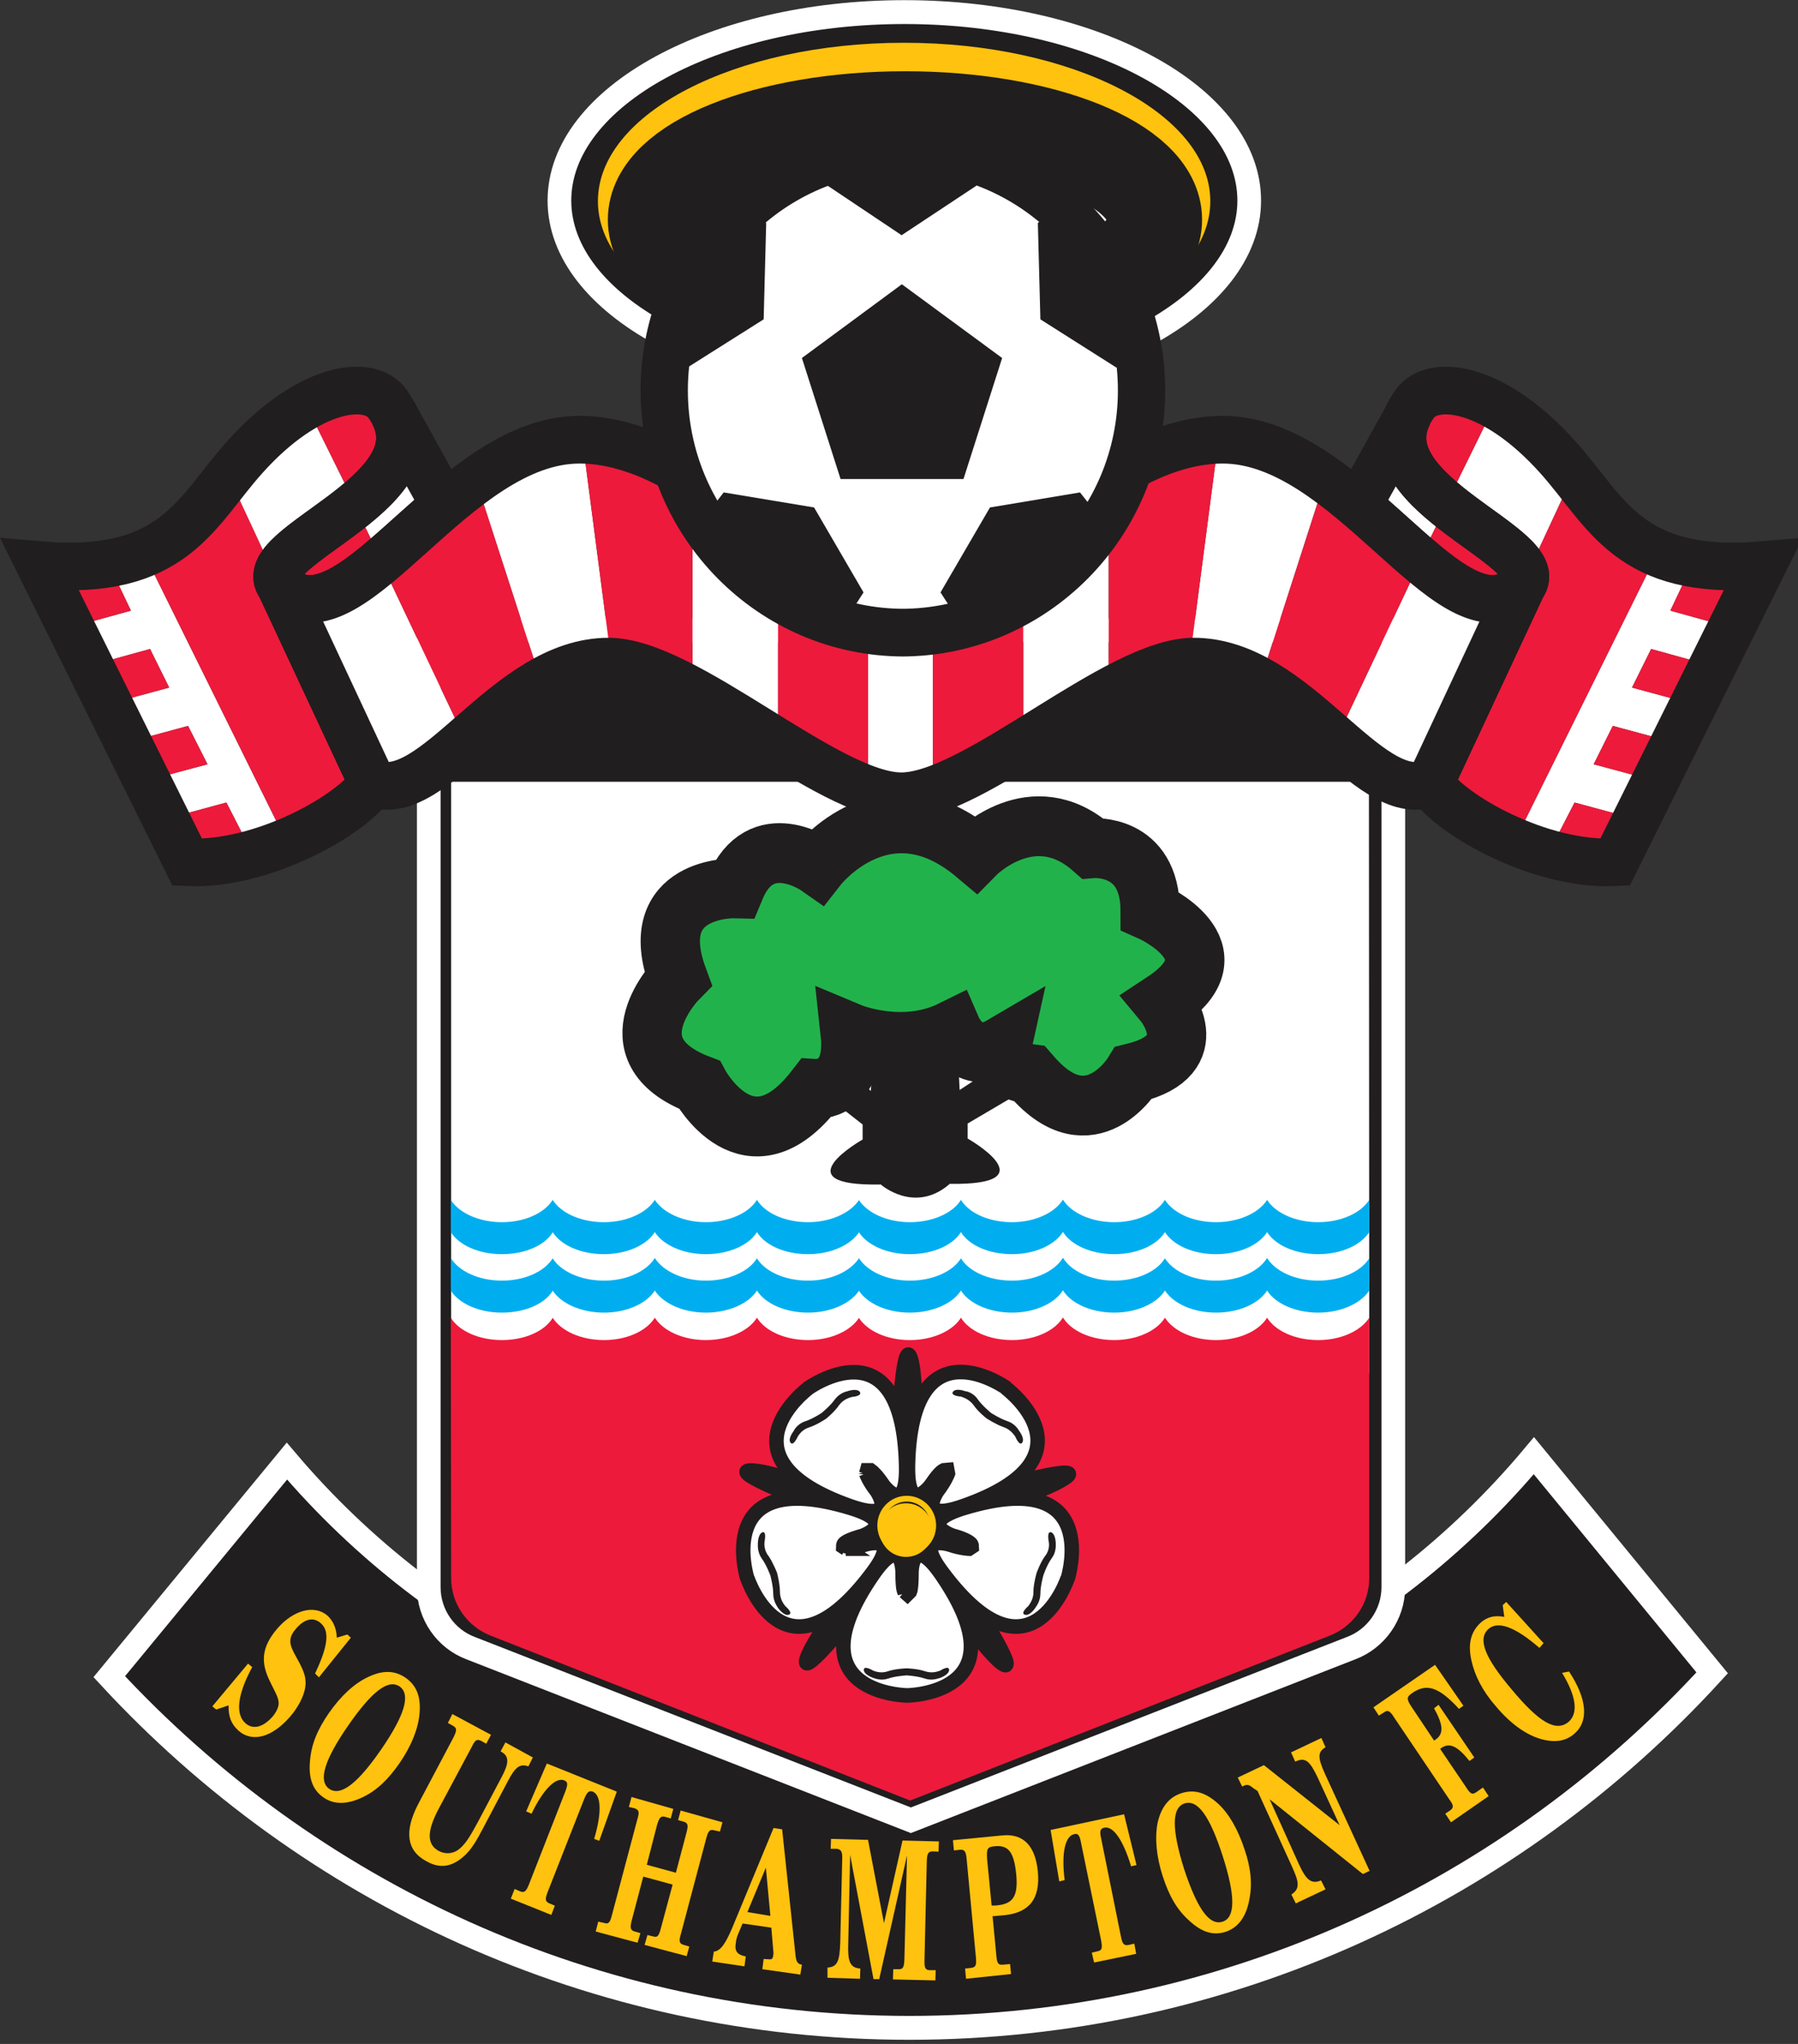 <?xml version="1.0" encoding="UTF-8"?>
<svg xmlns="http://www.w3.org/2000/svg" xmlns:xlink="http://www.w3.org/1999/xlink" width="22pt" height="25pt" viewBox="0 0 22 25" version="1.1">
<rect x="0" y="0" width="22" height="25" fill="#333333" stroke="none"/>
<g id="surface1">
<path style=" stroke:none;fill-rule:nonzero;fill:rgb(12.941%,11.765%,12.157%);fill-opacity:1;" d="M 18.754 17.859 C 16.918 20.062 14.172 21.465 11.102 21.465 C 8.059 21.465 5.34 20.094 3.508 17.926 L 1.336 20.57 C 3.773 23.219 7.254 24.879 11.117 24.879 C 15 24.879 18.496 23.199 20.934 20.523 L 18.754 17.859 "/>
<path style="fill:none;stroke-width:2.356;stroke-linecap:butt;stroke-linejoin:miter;stroke:rgb(100%,100%,100%);stroke-opacity:1;stroke-miterlimit:4;" d="M 152.589 143.589 C 137.651 161.303 115.308 172.577 90.326 172.577 C 65.568 172.577 43.447 161.554 28.541 144.123 L 10.87 165.385 C 30.702 186.679 59.02 200.026 90.453 200.026 C 122.045 200.026 150.491 186.522 170.323 165.008 Z M 152.589 143.589 " transform="matrix(0.123,0,0,0.124,0,0)"/>
<path style=" stroke:none;fill-rule:nonzero;fill:rgb(12.941%,11.765%,12.157%);fill-opacity:1;" d="M 17.035 7.734 L 17.035 19.473 C 17.035 19.812 16.82 20.105 16.523 20.219 L 11.137 22.332 L 5.75 20.219 C 5.453 20.105 5.242 19.812 5.242 19.473 L 5.242 7.734 L 17.035 7.734 "/>
<path style="fill:none;stroke-width:2.356;stroke-linecap:butt;stroke-linejoin:miter;stroke:rgb(100%,100%,100%);stroke-opacity:1;stroke-miterlimit:4;" d="M 138.604 62.184 L 138.604 156.56 C 138.604 159.292 136.856 161.648 134.441 162.559 L 90.612 179.55 L 46.784 162.559 C 44.369 161.648 42.652 159.292 42.652 156.56 L 42.652 62.184 Z M 138.604 62.184 " transform="matrix(0.123,0,0,0.124,0,0)"/>
<path style=" stroke:none;fill-rule:nonzero;fill:rgb(100%,100%,100%);fill-opacity:1;" d="M 5.52 16.797 L 5.52 9.562 L 16.75 9.562 L 16.754 16.797 L 5.52 16.797 "/>
<path style=" stroke:none;fill-rule:nonzero;fill:rgb(92.941%,10.196%,23.137%);fill-opacity:1;" d="M 16.754 16.117 C 16.652 16.277 16.41 16.391 16.129 16.391 C 15.844 16.391 15.602 16.277 15.504 16.117 C 15.406 16.277 15.164 16.391 14.879 16.391 C 14.594 16.391 14.355 16.277 14.254 16.117 C 14.156 16.277 13.914 16.391 13.633 16.391 C 13.348 16.391 13.105 16.277 13.008 16.117 L 13.004 16.117 C 12.906 16.277 12.664 16.391 12.383 16.391 C 12.098 16.391 11.855 16.277 11.758 16.117 C 11.66 16.277 11.414 16.391 11.133 16.391 C 10.848 16.391 10.609 16.277 10.508 16.117 L 10.512 16.117 C 10.41 16.277 10.168 16.391 9.887 16.391 C 9.602 16.391 9.359 16.277 9.262 16.117 C 9.164 16.277 8.918 16.391 8.637 16.391 C 8.355 16.391 8.113 16.277 8.012 16.117 C 7.914 16.277 7.672 16.391 7.391 16.391 C 7.105 16.391 6.863 16.277 6.762 16.117 L 6.762 16.121 C 6.664 16.281 6.422 16.391 6.141 16.391 C 5.855 16.391 5.613 16.277 5.516 16.117 L 5.516 16.102 L 5.52 19.301 C 5.52 19.625 5.723 19.898 6.008 20.008 L 11.137 22.023 L 16.266 20.008 C 16.551 19.898 16.754 19.625 16.754 19.301 L 16.754 16.105 L 16.754 16.117 "/>
<path style=" stroke:none;fill-rule:nonzero;fill:rgb(0%,68.235%,93.725%);fill-opacity:1;" d="M 16.754 15.785 C 16.652 15.941 16.41 16.055 16.129 16.055 C 15.844 16.055 15.602 15.941 15.504 15.785 C 15.406 15.941 15.164 16.055 14.879 16.055 C 14.594 16.055 14.355 15.941 14.254 15.785 C 14.156 15.941 13.914 16.055 13.633 16.055 C 13.348 16.055 13.105 15.941 13.008 15.785 L 13.004 15.785 C 12.906 15.941 12.664 16.055 12.383 16.055 C 12.098 16.055 11.855 15.941 11.758 15.785 C 11.66 15.941 11.414 16.055 11.133 16.055 C 10.848 16.055 10.609 15.941 10.508 15.785 L 10.512 15.785 C 10.41 15.941 10.168 16.055 9.887 16.055 C 9.602 16.055 9.359 15.941 9.262 15.785 C 9.164 15.941 8.918 16.055 8.637 16.055 C 8.355 16.055 8.113 15.941 8.012 15.785 C 7.914 15.941 7.672 16.055 7.391 16.055 C 7.105 16.055 6.863 15.941 6.762 15.785 L 6.762 15.789 C 6.664 15.949 6.422 16.055 6.141 16.055 C 5.855 16.055 5.613 15.941 5.516 15.785 L 5.516 15.387 C 5.613 15.547 5.855 15.664 6.141 15.664 C 6.422 15.664 6.664 15.551 6.762 15.391 C 6.863 15.551 7.105 15.664 7.391 15.664 C 7.672 15.664 7.914 15.547 8.012 15.387 C 8.113 15.547 8.355 15.664 8.637 15.664 C 8.918 15.664 9.164 15.551 9.262 15.391 C 9.359 15.551 9.602 15.664 9.887 15.664 C 10.168 15.664 10.41 15.547 10.512 15.387 L 10.508 15.387 C 10.609 15.547 10.848 15.664 11.133 15.664 C 11.414 15.664 11.66 15.551 11.758 15.391 C 11.855 15.551 12.098 15.664 12.383 15.664 C 12.664 15.664 12.906 15.547 13.004 15.387 L 13.008 15.387 C 13.105 15.547 13.348 15.664 13.633 15.664 C 13.914 15.664 14.156 15.551 14.254 15.391 C 14.355 15.551 14.594 15.664 14.879 15.664 C 15.164 15.664 15.406 15.547 15.504 15.387 C 15.602 15.547 15.844 15.664 16.129 15.664 C 16.41 15.664 16.652 15.551 16.754 15.391 L 16.754 15.785 "/>
<path style=" stroke:none;fill-rule:nonzero;fill:rgb(0%,68.235%,93.725%);fill-opacity:1;" d="M 16.754 15.07 C 16.652 15.23 16.41 15.34 16.129 15.34 C 15.844 15.34 15.602 15.227 15.504 15.07 C 15.406 15.227 15.164 15.34 14.879 15.34 C 14.594 15.34 14.355 15.23 14.254 15.07 C 14.156 15.23 13.914 15.34 13.633 15.34 C 13.348 15.34 13.105 15.227 13.008 15.07 L 13.004 15.07 C 12.906 15.227 12.664 15.34 12.383 15.34 C 12.098 15.34 11.855 15.23 11.758 15.07 C 11.66 15.23 11.414 15.34 11.133 15.34 C 10.848 15.34 10.609 15.227 10.508 15.07 L 10.512 15.07 C 10.41 15.227 10.168 15.34 9.887 15.34 C 9.602 15.34 9.359 15.23 9.262 15.07 C 9.164 15.23 8.918 15.34 8.637 15.34 C 8.355 15.34 8.113 15.227 8.012 15.07 C 7.914 15.227 7.672 15.34 7.391 15.34 C 7.105 15.34 6.863 15.23 6.762 15.07 L 6.762 15.074 C 6.664 15.234 6.422 15.34 6.141 15.34 C 5.855 15.34 5.613 15.227 5.516 15.07 L 5.516 14.676 C 5.613 14.832 5.855 14.949 6.141 14.949 C 6.422 14.949 6.664 14.836 6.762 14.676 C 6.863 14.836 7.105 14.949 7.391 14.949 C 7.672 14.949 7.914 14.832 8.012 14.676 C 8.113 14.832 8.355 14.949 8.637 14.949 C 8.918 14.949 9.164 14.836 9.262 14.676 C 9.359 14.836 9.602 14.949 9.887 14.949 C 10.168 14.949 10.41 14.832 10.512 14.676 L 10.508 14.676 C 10.609 14.832 10.848 14.949 11.133 14.949 C 11.414 14.949 11.66 14.836 11.758 14.676 C 11.855 14.836 12.098 14.949 12.383 14.949 C 12.664 14.949 12.906 14.832 13.004 14.676 L 13.008 14.676 C 13.105 14.832 13.348 14.949 13.633 14.949 C 13.914 14.949 14.156 14.836 14.254 14.676 C 14.355 14.836 14.594 14.949 14.879 14.949 C 15.164 14.949 15.406 14.832 15.504 14.676 C 15.602 14.832 15.844 14.949 16.129 14.949 C 16.41 14.949 16.652 14.836 16.754 14.676 L 16.754 15.07 "/>
<path style=" stroke:none;fill-rule:nonzero;fill:rgb(12.941%,11.765%,12.157%);fill-opacity:1;" d="M 11.961 19.758 C 11.961 19.758 12.512 20.629 12.223 20.387 C 12.012 20.199 11.719 19.777 11.512 19.426 L 10.383 19.871 C 10.383 19.871 9.734 20.668 9.875 20.316 C 9.98 20.062 10.301 19.648 10.562 19.336 L 9.789 18.391 C 9.789 18.391 8.84 18.016 9.215 18.043 C 9.461 18.062 9.977 18.25 10.348 18.402 L 10.992 17.363 C 10.992 17.363 11.055 16.328 11.145 16.699 C 11.207 16.953 11.188 17.508 11.156 17.914 L 12.34 18.207 C 12.34 18.207 13.328 17.945 13.004 18.145 C 12.777 18.289 12.285 18.438 11.891 18.535 L 11.961 19.758 "/>
<path style="fill:none;stroke-width:1.441;stroke-linecap:butt;stroke-linejoin:miter;stroke:rgb(12.941%,11.765%,12.157%);stroke-opacity:1;stroke-miterlimit:4;" d="M 97.319 158.853 C 97.319 158.853 101.8 165.856 99.448 163.909 C 97.732 162.402 95.348 159.01 93.664 156.183 L 84.478 159.764 C 84.478 159.764 79.202 166.17 80.347 163.344 C 81.205 161.303 83.811 157.973 85.94 155.461 L 79.647 147.861 C 79.647 147.861 71.924 144.846 74.975 145.065 C 76.978 145.222 81.173 146.73 84.192 147.955 L 89.436 139.601 C 89.436 139.601 89.945 131.278 90.676 134.262 C 91.184 136.303 91.026 140.763 90.771 144.029 L 100.401 146.385 C 100.401 146.385 108.442 144.28 105.805 145.882 C 103.961 147.044 99.956 148.238 96.746 149.023 Z M 97.319 158.853 " transform="matrix(0.123,0,0,0.124,0,0)"/>
<path style=" stroke:none;fill-rule:nonzero;fill:rgb(100%,100%,100%);fill-opacity:1;" d="M 11.059 19.527 C 11.066 19.547 11.078 19.559 11.094 19.559 C 11.105 19.559 11.117 19.547 11.125 19.527 C 11.137 19.5 11.148 19.43 11.145 19.285 C 11.145 19.285 11.152 18.797 11.512 19.32 C 12.52 20.793 11.086 20.801 11.086 20.801 L 11.098 20.801 C 11.098 20.801 9.66 20.793 10.672 19.32 C 11.031 18.797 11.035 19.285 11.035 19.285 C 11.035 19.43 11.043 19.5 11.059 19.531 L 11.059 19.527 "/>
<path style="fill:none;stroke-width:1.441;stroke-linecap:butt;stroke-linejoin:miter;stroke:rgb(12.941%,11.765%,12.157%);stroke-opacity:1;stroke-miterlimit:4;" d="M 89.977 157 L 90.263 157.251 L 90.517 157 C 90.612 156.78 90.676 156.215 90.676 155.053 C 90.676 155.053 90.74 151.127 93.664 155.335 C 101.863 167.175 90.199 167.238 90.199 167.238 L 90.295 167.238 C 90.295 167.238 78.599 167.175 86.83 155.335 C 89.754 151.127 89.786 155.053 89.786 155.053 C 89.786 156.215 89.85 156.78 89.977 157.031 Z M 89.977 157 " transform="matrix(0.123,0,0,0.124,0,0)"/>
<path style=" stroke:none;fill-rule:nonzero;fill:rgb(100%,100%,100%);fill-opacity:1;" d="M 10.32 18.938 C 10.309 18.949 10.301 18.965 10.309 18.977 C 10.312 18.992 10.324 19 10.344 19 L 10.34 19 C 10.375 19.004 10.441 18.996 10.578 18.949 C 10.578 18.949 11.039 18.805 10.656 19.309 C 9.586 20.734 9.137 19.359 9.137 19.359 L 9.137 19.367 C 9.137 19.367 8.703 17.984 10.398 18.5 C 11.004 18.684 10.543 18.844 10.543 18.844 C 10.402 18.883 10.344 18.914 10.32 18.938 "/>
<path style="fill:none;stroke-width:1.441;stroke-linecap:butt;stroke-linejoin:miter;stroke:rgb(12.941%,11.765%,12.157%);stroke-opacity:1;stroke-miterlimit:4;" d="M 83.97 152.257 C 83.874 152.352 83.874 152.572 83.874 152.572 L 84.161 152.76 L 84.129 152.76 C 84.129 152.76 84.955 152.729 86.067 152.352 C 86.067 152.352 89.818 151.19 86.703 155.241 C 77.995 166.704 74.34 155.649 74.34 155.649 L 74.34 155.712 C 74.34 155.712 70.812 144.594 84.605 148.74 C 89.532 150.216 85.781 151.504 85.781 151.504 C 84.637 151.818 84.161 152.069 83.97 152.257 Z M 83.97 152.257 " transform="matrix(0.123,0,0,0.124,0,0)"/>
<path style=" stroke:none;fill-rule:nonzero;fill:rgb(100%,100%,100%);fill-opacity:1;" d="M 10.645 18.039 C 10.629 18.031 10.613 18.031 10.602 18.039 C 10.59 18.047 10.586 18.062 10.59 18.082 L 10.59 18.078 C 10.598 18.113 10.625 18.176 10.715 18.289 C 10.715 18.289 10.992 18.688 10.398 18.48 C 8.727 17.891 9.883 17.031 9.883 17.031 L 9.875 17.035 C 9.875 17.035 11.039 16.188 11.078 17.98 C 11.094 18.617 10.801 18.223 10.801 18.223 C 10.723 18.105 10.672 18.059 10.645 18.039 "/>
<path style="fill:none;stroke-width:1.441;stroke-linecap:butt;stroke-linejoin:miter;stroke:rgb(12.941%,11.765%,12.157%);stroke-opacity:1;stroke-miterlimit:4;" d="M 86.608 145.034 L 86.258 145.034 L 86.163 145.38 L 86.163 145.348 C 86.163 145.348 86.449 146.133 87.18 147.044 C 87.18 147.044 89.436 150.248 84.605 148.583 C 71.002 143.841 80.41 136.931 80.41 136.931 L 80.347 136.963 C 80.347 136.963 89.818 130.148 90.136 144.563 C 90.263 149.682 87.879 146.51 87.879 146.51 C 87.243 145.568 86.83 145.191 86.608 145.034 Z M 86.608 145.034 " transform="matrix(0.123,0,0,0.124,0,0)"/>
<path style=" stroke:none;fill-rule:nonzero;fill:rgb(100%,100%,100%);fill-opacity:1;" d="M 11.59 18.078 C 11.594 18.062 11.59 18.043 11.582 18.035 C 11.57 18.031 11.555 18.031 11.539 18.039 C 11.508 18.055 11.461 18.102 11.379 18.223 C 11.379 18.223 11.09 18.613 11.102 17.977 C 11.141 16.188 12.309 17.031 12.309 17.031 L 12.297 17.027 C 12.297 17.027 13.453 17.887 11.781 18.477 C 11.188 18.688 11.465 18.289 11.465 18.289 C 11.555 18.172 11.586 18.113 11.59 18.078 "/>
<path style="fill:none;stroke-width:1.441;stroke-linecap:butt;stroke-linejoin:miter;stroke:rgb(12.941%,11.765%,12.157%);stroke-opacity:1;stroke-miterlimit:4;" d="M 94.299 145.348 L 94.236 145.003 L 93.886 145.034 C 93.632 145.16 93.25 145.537 92.583 146.51 C 92.583 146.51 90.231 149.651 90.326 144.532 C 90.644 130.148 100.147 136.931 100.147 136.931 L 100.052 136.9 C 100.052 136.9 109.46 143.809 95.857 148.552 C 91.026 150.248 93.282 147.044 93.282 147.044 C 94.013 146.102 94.299 145.348 94.299 145.348 Z M 94.299 145.348 " transform="matrix(0.123,0,0,0.124,0,0)"/>
<path style=" stroke:none;fill-rule:nonzero;fill:rgb(100%,100%,100%);fill-opacity:1;" d="M 11.848 19 C 11.863 19 11.879 18.988 11.883 18.977 C 11.891 18.965 11.883 18.949 11.867 18.938 C 11.844 18.914 11.785 18.879 11.645 18.84 C 11.645 18.84 11.188 18.684 11.789 18.5 C 13.488 17.984 13.055 19.367 13.055 19.367 L 13.055 19.359 C 13.055 19.359 12.605 20.734 11.535 19.309 C 11.148 18.805 11.609 18.949 11.609 18.949 C 11.746 18.996 11.816 19.004 11.848 19 "/>
<path style="fill:none;stroke-width:1.441;stroke-linecap:butt;stroke-linejoin:miter;stroke:rgb(12.941%,11.765%,12.157%);stroke-opacity:1;stroke-miterlimit:4;" d="M 96.397 152.76 L 96.683 152.572 C 96.683 152.572 96.683 152.352 96.556 152.257 C 96.365 152.069 95.888 151.786 94.744 151.472 C 94.744 151.472 91.026 150.216 95.92 148.74 C 109.746 144.594 106.218 155.712 106.218 155.712 L 106.218 155.649 C 106.218 155.649 102.563 166.704 93.854 155.241 C 90.708 151.19 94.458 152.352 94.458 152.352 C 95.57 152.729 96.397 152.76 96.397 152.76 Z M 96.397 152.76 " transform="matrix(0.123,0,0,0.124,0,0)"/>
<path style=" stroke:none;fill-rule:nonzero;fill:rgb(12.941%,11.765%,12.157%);fill-opacity:1;" d="M 10.109 17.352 C 10.109 17.352 10 17.426 9.906 17.457 C 9.812 17.484 9.773 17.555 9.762 17.57 C 9.762 17.57 9.707 17.695 9.672 17.645 C 9.637 17.598 9.711 17.504 9.711 17.504 C 9.719 17.484 9.762 17.414 9.855 17.383 C 9.945 17.355 10.055 17.281 10.055 17.281 C 10.055 17.281 10.16 17.195 10.215 17.117 C 10.273 17.039 10.352 17.02 10.371 17.016 C 10.371 17.016 10.48 16.977 10.52 17.023 C 10.555 17.078 10.426 17.086 10.426 17.086 C 10.402 17.094 10.324 17.109 10.266 17.188 C 10.211 17.27 10.109 17.352 10.109 17.352 "/>
<path style=" stroke:none;fill-rule:nonzero;fill:rgb(12.941%,11.765%,12.157%);fill-opacity:1;" d="M 12.07 17.348 C 12.07 17.348 11.969 17.27 11.914 17.188 C 11.855 17.109 11.777 17.09 11.758 17.082 C 11.758 17.082 11.625 17.074 11.66 17.023 C 11.699 16.973 11.809 17.016 11.809 17.016 C 11.828 17.016 11.91 17.035 11.965 17.117 C 12.02 17.195 12.125 17.281 12.125 17.281 C 12.125 17.281 12.234 17.352 12.328 17.383 C 12.418 17.414 12.457 17.48 12.469 17.5 C 12.469 17.5 12.543 17.594 12.508 17.645 C 12.473 17.695 12.422 17.57 12.422 17.57 C 12.406 17.551 12.367 17.484 12.273 17.453 C 12.184 17.422 12.07 17.348 12.07 17.348 "/>
<path style=" stroke:none;fill-rule:nonzero;fill:rgb(12.941%,11.765%,12.157%);fill-opacity:1;" d="M 12.684 19.238 C 12.684 19.238 12.727 19.117 12.785 19.035 C 12.848 18.961 12.836 18.875 12.832 18.855 C 12.832 18.855 12.805 18.723 12.863 18.742 C 12.918 18.766 12.918 18.879 12.918 18.879 C 12.918 18.902 12.926 18.984 12.867 19.062 C 12.809 19.141 12.766 19.27 12.766 19.27 C 12.766 19.27 12.73 19.398 12.73 19.492 C 12.73 19.59 12.676 19.652 12.664 19.672 C 12.664 19.672 12.598 19.77 12.539 19.75 C 12.48 19.73 12.582 19.645 12.582 19.645 C 12.594 19.625 12.648 19.562 12.645 19.469 C 12.645 19.371 12.684 19.238 12.684 19.238 "/>
<path style=" stroke:none;fill-rule:nonzero;fill:rgb(12.941%,11.765%,12.157%);fill-opacity:1;" d="M 11.094 20.406 C 11.094 20.406 11.227 20.41 11.316 20.441 C 11.41 20.473 11.48 20.441 11.504 20.434 C 11.504 20.434 11.613 20.363 11.613 20.426 C 11.613 20.484 11.504 20.523 11.504 20.523 C 11.48 20.527 11.41 20.562 11.316 20.531 C 11.227 20.5 11.094 20.492 11.094 20.492 C 11.094 20.492 10.957 20.5 10.867 20.531 C 10.777 20.562 10.703 20.527 10.684 20.523 C 10.684 20.523 10.57 20.484 10.57 20.426 C 10.566 20.363 10.684 20.434 10.684 20.434 C 10.703 20.441 10.777 20.473 10.867 20.441 C 10.957 20.41 11.094 20.406 11.094 20.406 "/>
<path style=" stroke:none;fill-rule:nonzero;fill:rgb(12.941%,11.765%,12.157%);fill-opacity:1;" d="M 9.508 19.238 C 9.508 19.238 9.543 19.371 9.543 19.469 C 9.543 19.566 9.594 19.625 9.609 19.645 C 9.609 19.645 9.711 19.73 9.652 19.75 C 9.594 19.77 9.523 19.672 9.523 19.672 C 9.512 19.652 9.461 19.59 9.461 19.492 C 9.461 19.398 9.426 19.27 9.426 19.27 C 9.426 19.27 9.379 19.141 9.32 19.062 C 9.266 18.984 9.273 18.902 9.273 18.879 C 9.273 18.879 9.273 18.766 9.328 18.742 C 9.383 18.723 9.355 18.855 9.355 18.855 C 9.352 18.875 9.344 18.961 9.406 19.035 C 9.461 19.117 9.508 19.238 9.508 19.238 "/>
<path style=" stroke:none;fill-rule:nonzero;fill:rgb(100%,76.863%,5.098%);fill-opacity:1;" d="M 11.086 18.387 C 10.906 18.387 10.762 18.535 10.762 18.715 C 10.762 18.898 10.906 19.043 11.086 19.043 C 11.266 19.043 11.41 18.898 11.41 18.715 C 11.41 18.535 11.266 18.387 11.086 18.387 "/>
<path style="fill:none;stroke-width:0.571;stroke-linecap:butt;stroke-linejoin:miter;stroke:rgb(100%,76.863%,5.098%);stroke-opacity:1;stroke-miterlimit:4;" d="M 90.199 147.829 C 88.737 147.829 87.561 149.023 87.561 150.467 C 87.561 151.943 88.737 153.105 90.199 153.105 C 91.661 153.105 92.837 151.943 92.837 150.467 C 92.837 149.023 91.661 147.829 90.199 147.829 Z M 90.199 147.829 " transform="matrix(0.123,0,0,0.124,0,0)"/>
<path style=" stroke:none;fill-rule:nonzero;fill:rgb(12.941%,11.765%,12.157%);fill-opacity:1;" d="M 11.699 12.449 L 11.742 13.332 L 12.48 12.848 L 12.711 13.23 L 11.84 13.742 L 11.84 13.926 C 11.84 13.926 12.855 14.5 11.617 14.48 L 11.617 14.484 C 11.188 14.852 10.777 14.488 10.777 14.488 C 9.539 14.512 10.555 13.938 10.555 13.938 L 10.555 13.754 L 9.781 13.148 L 9.965 12.746 L 10.656 13.344 L 10.695 12.461 L 11.699 12.449 "/>
<path style=" stroke:none;fill-rule:nonzero;fill:rgb(13.333%,69.804%,29.804%);fill-opacity:1;" d="M 12.617 13.207 C 13.336 14.035 13.859 13.164 13.859 13.164 C 14.766 12.941 14.227 12.293 14.227 12.293 C 15.172 11.668 14.062 11.176 14.062 11.176 C 14.055 10.344 13.355 10.406 13.355 10.406 C 12.625 9.762 11.926 10.477 11.926 10.477 C 10.832 9.555 10 10.621 10 10.621 C 10 10.621 9.301 10.129 8.984 10.898 C 8.984 10.898 7.871 10.867 8.289 12.004 C 8.289 12.004 7.426 12.879 8.551 13.309 C 8.551 13.309 9.148 14.426 9.969 13.359 C 9.969 13.359 10.473 13.391 10.395 12.672 C 10.395 12.672 11.035 12.941 11.641 12.641 C 11.641 12.641 11.832 13.082 12.25 12.836 C 12.25 12.836 12.188 13.121 12.59 13.176 L 12.617 13.207 "/>
<path style="fill:none;stroke-width:5.901;stroke-linecap:butt;stroke-linejoin:miter;stroke:rgb(12.941%,11.765%,12.157%);stroke-opacity:1;stroke-miterlimit:4;" d="M 102.658 106.185 C 108.506 112.843 112.765 105.839 112.765 105.839 C 120.138 104.049 115.752 98.835 115.752 98.835 C 123.444 93.81 114.418 89.853 114.418 89.853 C 114.418 83.164 108.665 83.666 108.665 83.666 C 102.722 78.484 97.032 84.232 97.032 84.232 C 88.133 76.82 81.364 85.394 81.364 85.394 C 81.364 85.394 75.675 81.436 73.1 87.623 C 73.1 87.623 64.042 87.372 67.443 96.511 C 67.443 96.511 60.419 103.546 69.572 107.001 C 69.572 107.001 74.435 115.983 81.109 107.409 C 81.109 107.409 85.209 107.661 84.574 101.882 C 84.574 101.882 89.786 104.049 94.712 101.631 C 94.712 101.631 96.27 105.18 99.67 103.201 C 99.67 103.201 99.162 105.494 102.436 105.933 Z M 102.658 106.185 " transform="matrix(0.123,0,0,0.124,0,0)"/>
<path style=" stroke:none;fill-rule:nonzero;fill:rgb(100%,76.078%,5.49%);fill-opacity:1;" d="M 3.035 20.348 L 3.086 20.391 C 2.902 20.73 2.879 20.969 3.004 21.078 C 3.098 21.16 3.219 21.125 3.332 21 C 3.379 20.945 3.41 20.883 3.41 20.832 C 3.41 20.762 3.359 20.684 3.301 20.562 C 3.191 20.336 3.195 20.152 3.391 19.922 C 3.586 19.695 3.844 19.621 4.008 19.762 C 4.078 19.828 4.117 19.918 4.121 20.031 L 4.25 19.992 L 4.293 20.031 L 3.902 20.516 L 3.855 20.469 C 4.008 20.148 4.039 19.953 3.926 19.855 C 3.836 19.773 3.723 19.801 3.621 19.922 C 3.492 20.07 3.566 20.156 3.664 20.34 C 3.715 20.441 3.754 20.523 3.734 20.645 C 3.715 20.75 3.652 20.879 3.547 21 C 3.332 21.246 3.09 21.32 2.918 21.168 C 2.832 21.09 2.793 21 2.797 20.859 L 2.645 20.91 L 2.598 20.871 L 3.035 20.348 "/>
<path style=" stroke:none;fill-rule:nonzero;fill:rgb(100%,76.078%,5.49%);fill-opacity:1;" d="M 4.504 20.512 C 4.684 20.426 4.832 20.43 4.965 20.523 C 5.098 20.617 5.152 20.754 5.133 20.961 C 5.117 21.145 5.035 21.352 4.891 21.562 C 4.75 21.766 4.609 21.902 4.434 21.984 C 4.246 22.074 4.082 22.074 3.957 21.984 C 3.828 21.895 3.773 21.754 3.793 21.539 C 3.809 21.336 3.883 21.156 4.027 20.949 C 4.172 20.742 4.336 20.59 4.504 20.512 M 4.027 21.879 C 4.168 21.977 4.375 21.816 4.664 21.398 C 4.953 20.977 5.027 20.727 4.891 20.629 C 4.75 20.531 4.547 20.691 4.258 21.109 C 3.969 21.527 3.891 21.781 4.027 21.879 Z M 4.027 21.879 "/>
<path style=" stroke:none;fill-rule:nonzero;fill:rgb(100%,76.078%,5.49%);fill-opacity:1;" d="M 5.949 21.328 L 5.887 21.293 C 5.832 21.266 5.812 21.285 5.77 21.371 L 5.367 22.125 C 5.223 22.398 5.219 22.559 5.371 22.641 C 5.441 22.676 5.516 22.676 5.582 22.641 C 5.684 22.582 5.75 22.465 5.852 22.277 L 6.141 21.73 C 6.223 21.574 6.238 21.484 6.133 21.426 C 6.133 21.426 6.125 21.422 6.125 21.422 L 6.184 21.312 L 6.52 21.496 L 6.465 21.605 C 6.359 21.566 6.301 21.621 6.219 21.777 L 5.922 22.34 C 5.836 22.504 5.77 22.625 5.668 22.711 C 5.52 22.84 5.375 22.855 5.219 22.766 C 4.973 22.637 4.945 22.398 5.117 22.066 L 5.547 21.254 C 5.59 21.168 5.594 21.137 5.543 21.109 L 5.48 21.074 L 5.535 20.965 L 6.008 21.219 L 5.949 21.328 "/>
<path style=" stroke:none;fill-rule:nonzero;fill:rgb(100%,76.078%,5.49%);fill-opacity:1;" d="M 7.254 21.914 C 7.207 21.898 7.184 21.918 7.148 22.004 L 6.703 23.137 C 6.668 23.227 6.668 23.258 6.723 23.281 L 6.789 23.309 L 6.746 23.422 L 6.25 23.223 L 6.297 23.105 L 6.363 23.133 C 6.418 23.156 6.438 23.133 6.473 23.047 L 6.918 21.91 C 6.949 21.824 6.949 21.797 6.906 21.777 C 6.805 21.734 6.652 21.875 6.504 22.184 L 6.438 22.156 L 6.691 21.57 L 7.547 21.914 L 7.332 22.516 L 7.27 22.492 C 7.367 22.168 7.355 21.957 7.254 21.914 "/>
<path style=" stroke:none;fill-rule:nonzero;fill:rgb(100%,76.078%,5.49%);fill-opacity:1;" d="M 7.988 23.684 C 8.047 23.703 8.062 23.676 8.086 23.586 L 8.23 23.051 L 7.871 22.953 L 7.73 23.488 C 7.707 23.578 7.711 23.609 7.766 23.625 L 7.836 23.645 L 7.801 23.762 L 7.289 23.625 L 7.32 23.504 L 7.391 23.52 C 7.449 23.539 7.465 23.512 7.488 23.422 L 7.797 22.258 C 7.824 22.168 7.824 22.137 7.762 22.117 L 7.695 22.102 L 7.727 21.98 L 8.238 22.125 L 8.207 22.242 L 8.141 22.223 C 8.082 22.207 8.066 22.234 8.039 22.324 L 7.914 22.809 L 8.27 22.906 L 8.398 22.422 C 8.422 22.332 8.422 22.297 8.363 22.281 L 8.297 22.262 L 8.328 22.145 L 8.84 22.289 L 8.809 22.402 L 8.738 22.387 C 8.684 22.371 8.664 22.398 8.641 22.488 L 8.332 23.652 C 8.305 23.742 8.309 23.773 8.367 23.789 L 8.434 23.809 L 8.402 23.926 L 7.887 23.789 L 7.922 23.668 L 7.988 23.684 "/>
<path style=" stroke:none;fill-rule:nonzero;fill:rgb(100%,76.078%,5.49%);fill-opacity:1;" d="M 9.344 23.961 L 9.414 23.965 C 9.445 23.969 9.457 23.953 9.461 23.918 C 9.465 23.902 9.465 23.879 9.461 23.852 L 9.438 23.578 L 9.086 23.527 L 9.035 23.648 C 9.02 23.684 9.004 23.73 9.004 23.762 C 8.984 23.867 9.023 23.91 9.125 23.93 L 9.109 24.051 L 8.715 23.992 L 8.734 23.871 C 8.82 23.863 8.879 23.766 8.957 23.586 L 9.465 22.359 L 9.57 22.375 L 9.734 23.918 C 9.742 23.992 9.758 24.023 9.812 24.031 L 9.793 24.152 L 9.328 24.086 L 9.344 23.961 M 9.145 23.387 L 9.426 23.434 L 9.371 22.844 Z M 9.145 23.387 "/>
<path style=" stroke:none;fill-rule:nonzero;fill:rgb(100%,76.078%,5.49%);fill-opacity:1;" d="M 10.379 23.77 C 10.371 23.988 10.398 24.07 10.527 24.078 L 10.523 24.203 L 10.125 24.191 L 10.125 24.066 C 10.25 24.059 10.273 23.98 10.281 23.766 L 10.305 22.746 C 10.309 22.656 10.297 22.621 10.238 22.613 L 10.164 22.613 L 10.168 22.492 L 10.621 22.504 L 10.816 23.523 L 11.043 22.512 L 11.488 22.523 L 11.484 22.648 L 11.414 22.645 C 11.355 22.645 11.344 22.672 11.34 22.766 L 11.312 23.973 C 11.309 24.066 11.32 24.098 11.379 24.098 L 11.449 24.098 L 11.445 24.223 L 10.926 24.211 L 10.93 24.086 L 10.992 24.086 C 11.051 24.09 11.062 24.059 11.066 23.965 L 11.098 22.695 L 10.758 24.207 L 10.688 24.207 L 10.402 22.688 L 10.379 23.77 "/>
<path style=" stroke:none;fill-rule:nonzero;fill:rgb(100%,76.078%,5.49%);fill-opacity:1;" d="M 12.27 24.031 L 12.359 24.023 L 12.371 24.145 L 11.82 24.203 L 11.809 24.078 L 11.883 24.07 C 11.941 24.062 11.949 24.035 11.941 23.941 L 11.828 22.742 C 11.82 22.648 11.805 22.621 11.746 22.625 L 11.672 22.633 L 11.66 22.508 L 12.27 22.449 C 12.523 22.426 12.668 22.578 12.699 22.891 C 12.73 23.227 12.594 23.395 12.285 23.426 C 12.242 23.43 12.195 23.434 12.145 23.438 L 12.191 23.918 C 12.199 24.016 12.215 24.035 12.27 24.031 M 12.133 23.305 C 12.148 23.309 12.172 23.309 12.203 23.305 C 12.391 23.285 12.461 23.199 12.434 22.922 C 12.406 22.648 12.336 22.566 12.172 22.582 C 12.082 22.59 12.07 22.609 12.078 22.738 Z M 12.133 23.305 "/>
<path style=" stroke:none;fill-rule:nonzero;fill:rgb(100%,76.078%,5.49%);fill-opacity:1;" d="M 13.512 22.355 C 13.461 22.367 13.453 22.395 13.473 22.484 L 13.715 23.684 C 13.734 23.777 13.75 23.801 13.812 23.789 L 13.879 23.773 L 13.902 23.898 L 13.387 24.004 L 13.359 23.883 L 13.43 23.867 C 13.488 23.855 13.488 23.824 13.473 23.734 L 13.227 22.539 C 13.211 22.449 13.191 22.422 13.145 22.434 C 13.035 22.453 12.984 22.66 13.027 22.996 L 12.961 23.012 L 12.855 22.383 L 13.754 22.191 L 13.906 22.812 L 13.84 22.828 C 13.742 22.504 13.621 22.332 13.512 22.355 "/>
<path style=" stroke:none;fill-rule:nonzero;fill:rgb(100%,76.078%,5.49%);fill-opacity:1;" d="M 14.164 22.297 C 14.207 22.105 14.301 21.984 14.453 21.934 C 14.609 21.883 14.75 21.922 14.902 22.059 C 15.039 22.184 15.148 22.379 15.227 22.617 C 15.309 22.855 15.324 23.051 15.285 23.242 C 15.246 23.449 15.148 23.578 14.996 23.629 C 14.848 23.676 14.707 23.637 14.551 23.492 C 14.402 23.359 14.305 23.191 14.227 22.949 C 14.148 22.707 14.129 22.48 14.164 22.297 M 14.961 23.504 C 15.117 23.453 15.117 23.188 14.961 22.703 C 14.805 22.219 14.656 22.004 14.492 22.059 C 14.336 22.113 14.336 22.375 14.488 22.859 C 14.648 23.344 14.797 23.559 14.961 23.504 Z M 14.961 23.504 "/>
<path style=" stroke:none;fill-rule:nonzero;fill:rgb(100%,76.078%,5.49%);fill-opacity:1;" d="M 15.801 23.172 C 15.91 23.102 15.895 23.02 15.809 22.832 L 15.387 21.906 L 15.34 21.875 C 15.297 21.84 15.266 21.816 15.215 21.844 L 15.199 21.852 L 15.145 21.742 L 15.465 21.59 L 16.391 22.324 L 16.125 21.746 C 16.027 21.539 15.973 21.488 15.848 21.547 L 15.797 21.434 L 16.168 21.258 L 16.219 21.371 C 16.117 21.43 16.125 21.504 16.215 21.703 L 16.758 22.883 L 16.676 22.922 L 15.535 22.008 L 15.891 22.797 C 15.98 22.992 16.043 23.051 16.164 23 L 16.219 23.109 L 15.855 23.281 L 15.801 23.172 "/>
<path style=" stroke:none;fill-rule:nonzero;fill:rgb(100%,76.078%,5.49%);fill-opacity:1;" d="M 17.906 20.863 L 17.852 20.902 C 17.605 20.633 17.457 20.586 17.281 20.707 C 17.215 20.754 17.203 20.773 17.27 20.875 L 17.547 21.289 C 17.555 21.285 17.562 21.281 17.566 21.277 C 17.668 21.207 17.66 21.098 17.547 20.895 L 17.602 20.852 L 18.039 21.496 L 17.98 21.539 C 17.832 21.355 17.738 21.312 17.637 21.379 C 17.633 21.383 17.625 21.391 17.621 21.391 L 17.938 21.859 C 17.988 21.938 18.012 21.957 18.062 21.922 L 18.145 21.863 L 18.215 21.969 L 17.754 22.289 L 17.684 22.184 L 17.742 22.145 C 17.793 22.109 17.785 22.078 17.73 22.004 L 17.059 21.008 C 17.008 20.926 16.98 20.91 16.934 20.945 L 16.871 20.984 L 16.805 20.883 L 17.559 20.363 L 17.906 20.863 "/>
<path style=" stroke:none;fill-rule:nonzero;fill:rgb(100%,76.078%,5.49%);fill-opacity:1;" d="M 19.262 21.207 C 19.168 21.289 19.051 21.312 18.914 21.285 C 18.707 21.246 18.492 21.098 18.297 20.863 C 18.141 20.684 18.043 20.492 18.004 20.309 C 17.957 20.102 18 19.953 18.121 19.844 C 18.199 19.777 18.289 19.754 18.406 19.777 L 18.387 19.633 L 18.43 19.594 L 18.887 20.098 L 18.836 20.156 C 18.539 19.898 18.332 19.824 18.215 19.922 C 18.074 20.047 18.168 20.277 18.5 20.668 C 18.832 21.066 19.039 21.191 19.195 21.059 C 19.312 20.953 19.289 20.75 19.113 20.461 L 19.199 20.445 C 19.422 20.785 19.441 21.055 19.262 21.207 "/>
<path style=" stroke:none;fill-rule:nonzero;fill:rgb(100%,100%,100%);fill-opacity:1;" d="M 1.336 6.91 L 1.602 7.469 L 0.852 7.676 L 1.086 8.145 L 1.836 7.938 L 2.07 8.41 L 1.32 8.613 L 1.551 9.082 L 2.301 8.879 L 2.539 9.348 L 1.781 9.551 L 2.016 10.02 L 2.77 9.816 L 3.105 10.469 C 3.246 10.43 3.387 10.383 3.52 10.324 L 1.77 6.785 C 1.641 6.84 1.496 6.883 1.336 6.91 "/>
<path style=" stroke:none;fill-rule:nonzero;fill:rgb(100%,100%,100%);fill-opacity:1;" d="M 3.391 7.105 C 3.336 6.855 3.902 6.559 4.355 6.188 L 3.754 4.973 C 3.52 5.105 3.254 5.309 2.992 5.609 C 2.922 5.684 2.859 5.758 2.801 5.836 L 3.391 7.105 "/>
<path style=" stroke:none;fill-rule:nonzero;fill:rgb(92.941%,10.196%,23.137%);fill-opacity:1;" d="M 4.734 4.949 C 4.586 4.75 4.215 4.723 3.754 4.973 L 4.355 6.188 C 4.77 5.844 5.09 5.438 4.734 4.949 "/>
<path style=" stroke:none;fill-rule:nonzero;fill:rgb(92.941%,10.196%,23.137%);fill-opacity:1;" d="M 1.77 6.785 L 3.52 10.324 C 4.012 10.117 4.418 9.828 4.555 9.613 L 3.797 7.988 L 3.426 7.184 C 3.406 7.156 3.395 7.133 3.391 7.105 L 2.801 5.836 C 2.508 6.207 2.25 6.578 1.77 6.785 "/>
<path style=" stroke:none;fill-rule:nonzero;fill:rgb(92.941%,10.196%,23.137%);fill-opacity:1;" d="M 1.336 6.91 C 1.098 6.953 0.824 6.961 0.488 6.934 L 0.852 7.676 L 1.602 7.469 L 1.336 6.91 "/>
<path style=" stroke:none;fill-rule:nonzero;fill:rgb(92.941%,10.196%,23.137%);fill-opacity:1;" d="M 1.836 7.938 L 1.086 8.145 L 1.32 8.613 L 2.07 8.41 L 1.836 7.938 "/>
<path style=" stroke:none;fill-rule:nonzero;fill:rgb(92.941%,10.196%,23.137%);fill-opacity:1;" d="M 2.301 8.879 L 1.551 9.082 L 1.781 9.551 L 2.539 9.348 L 2.301 8.879 "/>
<path style=" stroke:none;fill-rule:nonzero;fill:rgb(92.941%,10.196%,23.137%);fill-opacity:1;" d="M 2.016 10.02 L 2.289 10.578 C 2.555 10.594 2.836 10.547 3.105 10.469 L 2.77 9.816 L 2.016 10.02 "/>
<path style=" stroke:none;fill-rule:nonzero;fill:rgb(100%,100%,100%);fill-opacity:1;" d="M 4.344 6.195 L 4.676 6.871 C 4.914 6.668 5.164 6.43 5.434 6.199 L 4.812 5.074 C 5.035 5.512 4.73 5.879 4.344 6.195 "/>
<path style=" stroke:none;fill-rule:nonzero;fill:rgb(92.941%,10.196%,23.137%);fill-opacity:1;" d="M 3.426 7.184 C 3.441 7.207 3.465 7.23 3.5 7.254 C 3.836 7.492 4.23 7.25 4.676 6.871 L 4.344 6.195 C 3.848 6.602 3.219 6.918 3.426 7.184 "/>
<path style="fill:none;stroke-width:4.704;stroke-linecap:butt;stroke-linejoin:miter;stroke:rgb(12.941%,11.765%,12.157%);stroke-opacity:1;stroke-miterlimit:4;" d="M 27.873 57.756 C 24.79 53.799 44.877 48.428 38.521 39.792 C 36.709 37.342 30.67 38.096 24.346 45.099 C 19.483 50.47 17.322 56.877 3.973 55.746 L 18.625 85.048 C 26.03 85.425 35.088 80.369 37.059 77.259 Z M 27.873 57.756 " transform="matrix(0.123,0,0,0.124,0,0)"/>
<path style="fill:none;stroke-width:4.704;stroke-linecap:butt;stroke-linejoin:miter;stroke:rgb(12.941%,11.765%,12.157%);stroke-opacity:1;stroke-miterlimit:4;" d="M 44.21 49.842 C 37.917 55.118 32.673 61.242 28.477 58.321 C 28.191 58.133 28.001 57.945 27.873 57.756 C 24.918 53.956 43.32 48.837 39.156 40.797 Z M 44.21 49.842 " transform="matrix(0.123,0,0,0.124,0,0)"/>
<path style=" stroke:none;fill-rule:nonzero;fill:rgb(100%,100%,100%);fill-opacity:1;" d="M 20.703 6.91 L 20.438 7.469 L 21.184 7.676 L 20.949 8.145 L 20.203 7.938 L 19.969 8.41 L 20.719 8.613 L 20.488 9.082 L 19.734 8.879 L 19.5 9.348 L 20.254 9.551 L 20.02 10.02 L 19.266 9.816 L 18.93 10.469 C 18.789 10.43 18.652 10.383 18.516 10.324 L 20.27 6.785 C 20.398 6.84 20.539 6.883 20.703 6.91 "/>
<path style=" stroke:none;fill-rule:nonzero;fill:rgb(100%,100%,100%);fill-opacity:1;" d="M 18.648 7.105 C 18.699 6.855 18.137 6.559 17.684 6.188 L 18.281 4.973 C 18.52 5.105 18.781 5.309 19.047 5.609 C 19.113 5.684 19.176 5.758 19.238 5.836 L 18.648 7.105 "/>
<path style=" stroke:none;fill-rule:nonzero;fill:rgb(92.941%,10.196%,23.137%);fill-opacity:1;" d="M 17.301 4.949 C 17.449 4.75 17.824 4.723 18.281 4.973 L 17.684 6.188 C 17.266 5.844 16.945 5.438 17.301 4.949 "/>
<path style=" stroke:none;fill-rule:nonzero;fill:rgb(92.941%,10.196%,23.137%);fill-opacity:1;" d="M 20.27 6.785 L 18.516 10.324 C 18.027 10.117 17.621 9.828 17.484 9.613 L 18.613 7.184 C 18.633 7.156 18.641 7.133 18.648 7.105 L 19.238 5.836 C 19.531 6.207 19.785 6.578 20.27 6.785 "/>
<path style=" stroke:none;fill-rule:nonzero;fill:rgb(92.941%,10.196%,23.137%);fill-opacity:1;" d="M 20.703 6.91 C 20.938 6.953 21.215 6.961 21.551 6.934 L 21.184 7.676 L 20.438 7.469 L 20.703 6.91 "/>
<path style=" stroke:none;fill-rule:nonzero;fill:rgb(92.941%,10.196%,23.137%);fill-opacity:1;" d="M 20.203 7.938 L 20.949 8.145 L 20.719 8.613 L 19.969 8.41 L 20.203 7.938 "/>
<path style=" stroke:none;fill-rule:nonzero;fill:rgb(92.941%,10.196%,23.137%);fill-opacity:1;" d="M 19.734 8.879 L 20.488 9.082 L 20.254 9.551 L 19.5 9.348 L 19.734 8.879 "/>
<path style=" stroke:none;fill-rule:nonzero;fill:rgb(92.941%,10.196%,23.137%);fill-opacity:1;" d="M 20.02 10.02 L 19.746 10.578 C 19.484 10.594 19.203 10.547 18.93 10.469 L 19.266 9.816 L 20.02 10.02 "/>
<path style=" stroke:none;fill-rule:nonzero;fill:rgb(100%,100%,100%);fill-opacity:1;" d="M 17.691 6.195 L 17.359 6.871 C 17.125 6.668 16.871 6.43 16.605 6.199 L 17.227 5.074 C 17 5.512 17.309 5.879 17.691 6.195 "/>
<path style=" stroke:none;fill-rule:nonzero;fill:rgb(92.941%,10.196%,23.137%);fill-opacity:1;" d="M 18.613 7.184 C 18.594 7.207 18.566 7.23 18.535 7.254 C 18.199 7.492 17.809 7.25 17.359 6.871 L 17.691 6.195 C 18.188 6.602 18.816 6.918 18.613 7.184 "/>
<path style="fill:none;stroke-width:4.704;stroke-linecap:butt;stroke-linejoin:miter;stroke:rgb(12.941%,11.765%,12.157%);stroke-opacity:1;stroke-miterlimit:4;" d="M 151.444 57.756 C 154.496 53.799 134.441 48.428 140.765 39.792 C 142.609 37.342 148.648 38.096 154.972 45.099 C 159.835 50.47 161.996 56.877 175.345 55.746 L 160.661 85.048 C 153.256 85.425 144.23 80.369 142.259 77.259 Z M 151.444 57.756 " transform="matrix(0.123,0,0,0.124,0,0)"/>
<path style="fill:none;stroke-width:4.704;stroke-linecap:butt;stroke-linejoin:miter;stroke:rgb(12.941%,11.765%,12.157%);stroke-opacity:1;stroke-miterlimit:4;" d="M 135.108 49.842 C 141.369 55.118 146.645 61.242 150.809 58.321 C 151.063 58.133 151.286 57.945 151.444 57.756 C 154.368 53.956 135.966 48.837 140.162 40.797 Z M 135.108 49.842 " transform="matrix(0.123,0,0,0.124,0,0)"/>
<path style=" stroke:none;fill-rule:nonzero;fill:rgb(100%,100%,100%);fill-opacity:1;" d="M 13.273 6.078 C 13.109 6.211 12.832 6.398 12.52 6.594 L 12.52 9.113 C 12.871 8.895 13.227 8.664 13.566 8.48 L 13.566 5.867 C 13.449 5.945 13.348 6.02 13.273 6.078 "/>
<path style=" stroke:none;fill-rule:nonzero;fill:rgb(100%,100%,100%);fill-opacity:1;" d="M 14.949 5.395 C 14.938 5.395 14.922 5.398 14.906 5.398 L 14.551 8.121 C 14.566 8.121 14.578 8.117 14.594 8.117 C 14.887 8.117 15.156 8.215 15.41 8.363 L 16.207 5.887 C 15.816 5.605 15.398 5.395 14.949 5.395 "/>
<path style=" stroke:none;fill-rule:nonzero;fill:rgb(100%,100%,100%);fill-opacity:1;" d="M 18.535 7.254 C 18.203 7.488 17.812 7.254 17.371 6.879 L 16.336 9.07 C 16.758 9.438 17.133 9.742 17.484 9.609 L 18.613 7.184 C 18.594 7.207 18.566 7.23 18.535 7.254 "/>
<path style=" stroke:none;fill-rule:nonzero;fill:rgb(100%,100%,100%);fill-opacity:1;" d="M 3.5 7.254 C 3.465 7.23 3.441 7.207 3.426 7.184 L 4.555 9.609 C 4.906 9.742 5.281 9.438 5.703 9.07 L 4.664 6.879 C 4.223 7.254 3.832 7.488 3.5 7.254 "/>
<path style=" stroke:none;fill-rule:nonzero;fill:rgb(100%,100%,100%);fill-opacity:1;" d="M 11.02 7.246 C 10.914 7.246 10.777 7.211 10.621 7.152 L 10.621 9.691 C 10.766 9.742 10.898 9.77 11.02 9.77 C 11.137 9.77 11.273 9.742 11.414 9.691 L 11.414 7.152 C 11.262 7.211 11.121 7.246 11.02 7.246 "/>
<path style=" stroke:none;fill-rule:nonzero;fill:rgb(100%,100%,100%);fill-opacity:1;" d="M 7.086 5.395 C 6.641 5.395 6.219 5.605 5.828 5.887 L 6.629 8.363 C 6.879 8.215 7.152 8.117 7.441 8.117 C 7.457 8.117 7.473 8.121 7.484 8.121 L 7.129 5.398 C 7.117 5.398 7.102 5.395 7.086 5.395 "/>
<path style=" stroke:none;fill-rule:nonzero;fill:rgb(100%,100%,100%);fill-opacity:1;" d="M 8.766 6.078 C 8.691 6.02 8.59 5.945 8.473 5.867 L 8.473 8.48 C 8.812 8.664 9.168 8.895 9.52 9.113 L 9.52 6.594 C 9.207 6.398 8.926 6.211 8.766 6.078 "/>
<path style=" stroke:none;fill-rule:nonzero;fill:rgb(92.941%,10.196%,23.137%);fill-opacity:1;" d="M 9.52 6.594 L 9.52 9.113 C 9.91 9.355 10.293 9.578 10.621 9.691 L 10.621 7.152 C 10.293 7.035 9.883 6.816 9.52 6.594 "/>
<path style=" stroke:none;fill-rule:nonzero;fill:rgb(92.941%,10.196%,23.137%);fill-opacity:1;" d="M 7.129 5.398 L 7.484 8.121 C 7.762 8.133 8.105 8.277 8.473 8.48 L 8.473 5.867 C 8.133 5.652 7.648 5.414 7.129 5.398 "/>
<path style=" stroke:none;fill-rule:nonzero;fill:rgb(92.941%,10.196%,23.137%);fill-opacity:1;" d="M 4.664 6.879 L 5.703 9.07 C 5.984 8.824 6.289 8.551 6.629 8.363 L 5.828 5.887 C 5.406 6.191 5.02 6.578 4.664 6.879 "/>
<path style=" stroke:none;fill-rule:nonzero;fill:rgb(92.941%,10.196%,23.137%);fill-opacity:1;" d="M 11.414 7.152 L 11.414 9.691 C 11.742 9.578 12.125 9.355 12.52 9.113 L 12.52 6.594 C 12.156 6.816 11.746 7.035 11.414 7.152 "/>
<path style=" stroke:none;fill-rule:nonzero;fill:rgb(92.941%,10.196%,23.137%);fill-opacity:1;" d="M 13.566 5.867 L 13.566 8.48 C 13.934 8.277 14.273 8.133 14.551 8.121 L 14.906 5.398 C 14.391 5.414 13.902 5.652 13.566 5.867 "/>
<path style=" stroke:none;fill-rule:nonzero;fill:rgb(92.941%,10.196%,23.137%);fill-opacity:1;" d="M 16.207 5.887 L 15.41 8.363 C 15.746 8.551 16.051 8.824 16.336 9.07 L 17.371 6.879 C 17.02 6.578 16.633 6.191 16.207 5.887 "/>
<path style="fill:none;stroke-width:4.704;stroke-linecap:butt;stroke-linejoin:miter;stroke:rgb(12.941%,11.765%,12.157%);stroke-opacity:1;stroke-miterlimit:4;" d="M 89.659 78.547 C 97.001 78.547 111.049 65.262 118.74 65.262 C 129.006 65.262 135.998 79.615 142.259 77.259 L 151.444 57.756 C 151.286 57.945 151.063 58.133 150.809 58.321 C 143.944 63.158 134.123 43.372 121.632 43.372 C 115.816 43.372 110.413 46.984 107.998 48.868 C 104.374 51.758 93.791 58.259 89.659 58.259 C 85.559 58.259 74.912 51.758 71.32 48.868 C 68.905 46.984 63.47 43.372 57.654 43.372 C 45.195 43.372 35.374 63.158 28.477 58.321 C 28.191 58.133 28.001 57.945 27.873 57.756 L 37.059 77.259 C 43.288 79.615 50.312 65.262 60.546 65.262 C 68.269 65.262 82.349 78.547 89.659 78.547 Z M 89.659 78.547 " transform="matrix(0.123,0,0,0.124,0,0)"/>
<path style=" stroke:none;fill-rule:nonzero;fill:rgb(12.941%,11.765%,12.157%);fill-opacity:1;" d="M 11.059 4.77 C 13.387 4.77 15.273 3.734 15.273 2.461 C 15.273 1.184 13.387 0.148 11.059 0.148 C 8.73 0.148 6.84 1.184 6.84 2.461 C 6.84 3.734 8.73 4.77 11.059 4.77 "/>
<path style="fill:none;stroke-width:2.356;stroke-linecap:butt;stroke-linejoin:miter;stroke:rgb(100%,100%,100%);stroke-opacity:1;stroke-miterlimit:4;" d="M 89.977 38.347 C 108.919 38.347 124.27 30.024 124.27 19.786 C 124.27 9.516 108.919 1.193 89.977 1.193 C 71.034 1.193 55.651 9.516 55.651 19.786 C 55.651 30.024 71.034 38.347 89.977 38.347 Z M 89.977 38.347 " transform="matrix(0.123,0,0,0.124,0,0)"/>
<path style=" stroke:none;fill-rule:nonzero;fill:rgb(100%,76.078%,5.49%);fill-opacity:1;" d="M 11.062 4.395 C 13.129 4.395 14.809 3.527 14.809 2.461 C 14.809 1.391 13.129 0.523 11.062 0.523 C 8.988 0.523 7.316 1.391 7.316 2.461 C 7.316 3.527 8.988 4.395 11.062 4.395 "/>
<path style="fill:none;stroke-width:0.002;stroke-linecap:butt;stroke-linejoin:miter;stroke:rgb(12.941%,11.765%,12.157%);stroke-opacity:1;stroke-miterlimit:4;" d="M 90.009 35.332 C 106.822 35.332 120.488 28.36 120.488 19.786 C 120.488 11.181 106.822 4.208 90.009 4.208 C 73.132 4.208 59.529 11.181 59.529 19.786 C 59.529 28.36 73.132 35.332 90.009 35.332 Z M 90.009 35.332 " transform="matrix(0.123,0,0,0.124,0,0)"/>
<path style=" stroke:none;fill-rule:nonzero;fill:rgb(100%,100%,100%);fill-opacity:1;" d="M 11.066 3.93 C 12.75 3.93 14.117 3.379 14.117 2.695 C 14.117 2.016 12.75 1.461 11.066 1.461 C 9.379 1.461 8.012 2.016 8.012 2.695 C 8.012 3.379 9.379 3.93 11.066 3.93 "/>
<path style="fill:none;stroke-width:9.436;stroke-linecap:butt;stroke-linejoin:miter;stroke:rgb(12.941%,11.765%,12.157%);stroke-opacity:1;stroke-miterlimit:4;" d="M 90.04 31.595 C 103.739 31.595 114.863 27.166 114.863 21.67 C 114.863 16.206 103.739 11.746 90.04 11.746 C 76.31 11.746 65.186 16.206 65.186 21.67 C 65.186 27.166 76.31 31.595 90.04 31.595 Z M 90.04 31.595 " transform="matrix(0.123,0,0,0.124,0,0)"/>
<path style=" stroke:none;fill-rule:nonzero;fill:rgb(100%,100%,100%);fill-opacity:1;" d="M 11.055 1.816 C 9.434 1.816 8.121 3.148 8.121 4.789 C 8.121 6.43 9.434 7.762 11.055 7.762 L 11.02 7.762 C 12.641 7.762 13.957 6.43 13.957 4.789 C 13.957 3.148 12.641 1.816 11.02 1.816 L 11.055 1.816 "/>
<path style="fill:none;stroke-width:4.704;stroke-linecap:butt;stroke-linejoin:miter;stroke:rgb(12.941%,11.765%,12.157%);stroke-opacity:1;stroke-miterlimit:4;" d="M 89.945 14.604 C 76.755 14.604 66.076 25.313 66.076 38.504 C 66.076 51.695 76.755 62.404 89.945 62.404 L 89.659 62.404 C 102.849 62.404 113.559 51.695 113.559 38.504 C 113.559 25.313 102.849 14.604 89.659 14.604 Z M 89.945 14.604 " transform="matrix(0.123,0,0,0.124,0,0)"/>
<path style=" stroke:none;fill-rule:nonzero;fill:rgb(12.941%,11.765%,12.157%);fill-opacity:1;" d="M 10.566 7.246 L 9.961 6.207 L 8.855 6.023 L 8.578 6.379 C 8.59 6.398 8.598 6.418 8.609 6.434 L 8.66 6.504 C 9.031 7.031 9.562 7.434 10.191 7.629 L 10.305 7.652 L 10.566 7.246 "/>
<path style=" stroke:none;fill-rule:nonzero;fill:rgb(12.941%,11.765%,12.157%);fill-opacity:1;" d="M 9.812 4.379 L 10.285 5.859 L 11.789 5.859 L 12.262 4.379 L 11.035 3.477 L 9.812 4.379 "/>
<path style=" stroke:none;fill-rule:nonzero;fill:rgb(12.941%,11.765%,12.157%);fill-opacity:1;" d="M 11.035 2.879 L 11.035 2.875 L 11.949 2.27 L 11.949 1.973 C 11.664 1.875 11.355 1.82 11.035 1.816 C 10.719 1.82 10.414 1.875 10.125 1.973 L 10.125 2.27 L 11.035 2.879 "/>
<path style=" stroke:none;fill-rule:nonzero;fill:rgb(12.941%,11.765%,12.157%);fill-opacity:1;" d="M 9.344 3.906 L 9.375 2.727 L 9.137 2.539 C 9.012 2.648 8.898 2.766 8.793 2.895 L 8.781 2.906 C 8.449 3.32 8.227 3.824 8.148 4.379 L 8.41 4.496 L 9.344 3.906 "/>
<path style=" stroke:none;fill-rule:nonzero;fill:rgb(12.941%,11.765%,12.157%);fill-opacity:1;" d="M 12.113 6.207 L 11.508 7.246 L 11.77 7.652 L 11.879 7.629 C 12.516 7.434 13.062 7.02 13.434 6.477 L 13.457 6.441 C 13.473 6.422 13.484 6.398 13.496 6.379 L 13.215 6.023 L 12.113 6.207 "/>
<path style=" stroke:none;fill-rule:nonzero;fill:rgb(12.941%,11.765%,12.157%);fill-opacity:1;" d="M 12.73 3.906 L 13.66 4.496 L 13.926 4.379 C 13.848 3.824 13.625 3.312 13.285 2.898 C 13.18 2.77 13.059 2.648 12.938 2.539 L 12.699 2.727 L 12.73 3.906 "/>
</g>
</svg>
